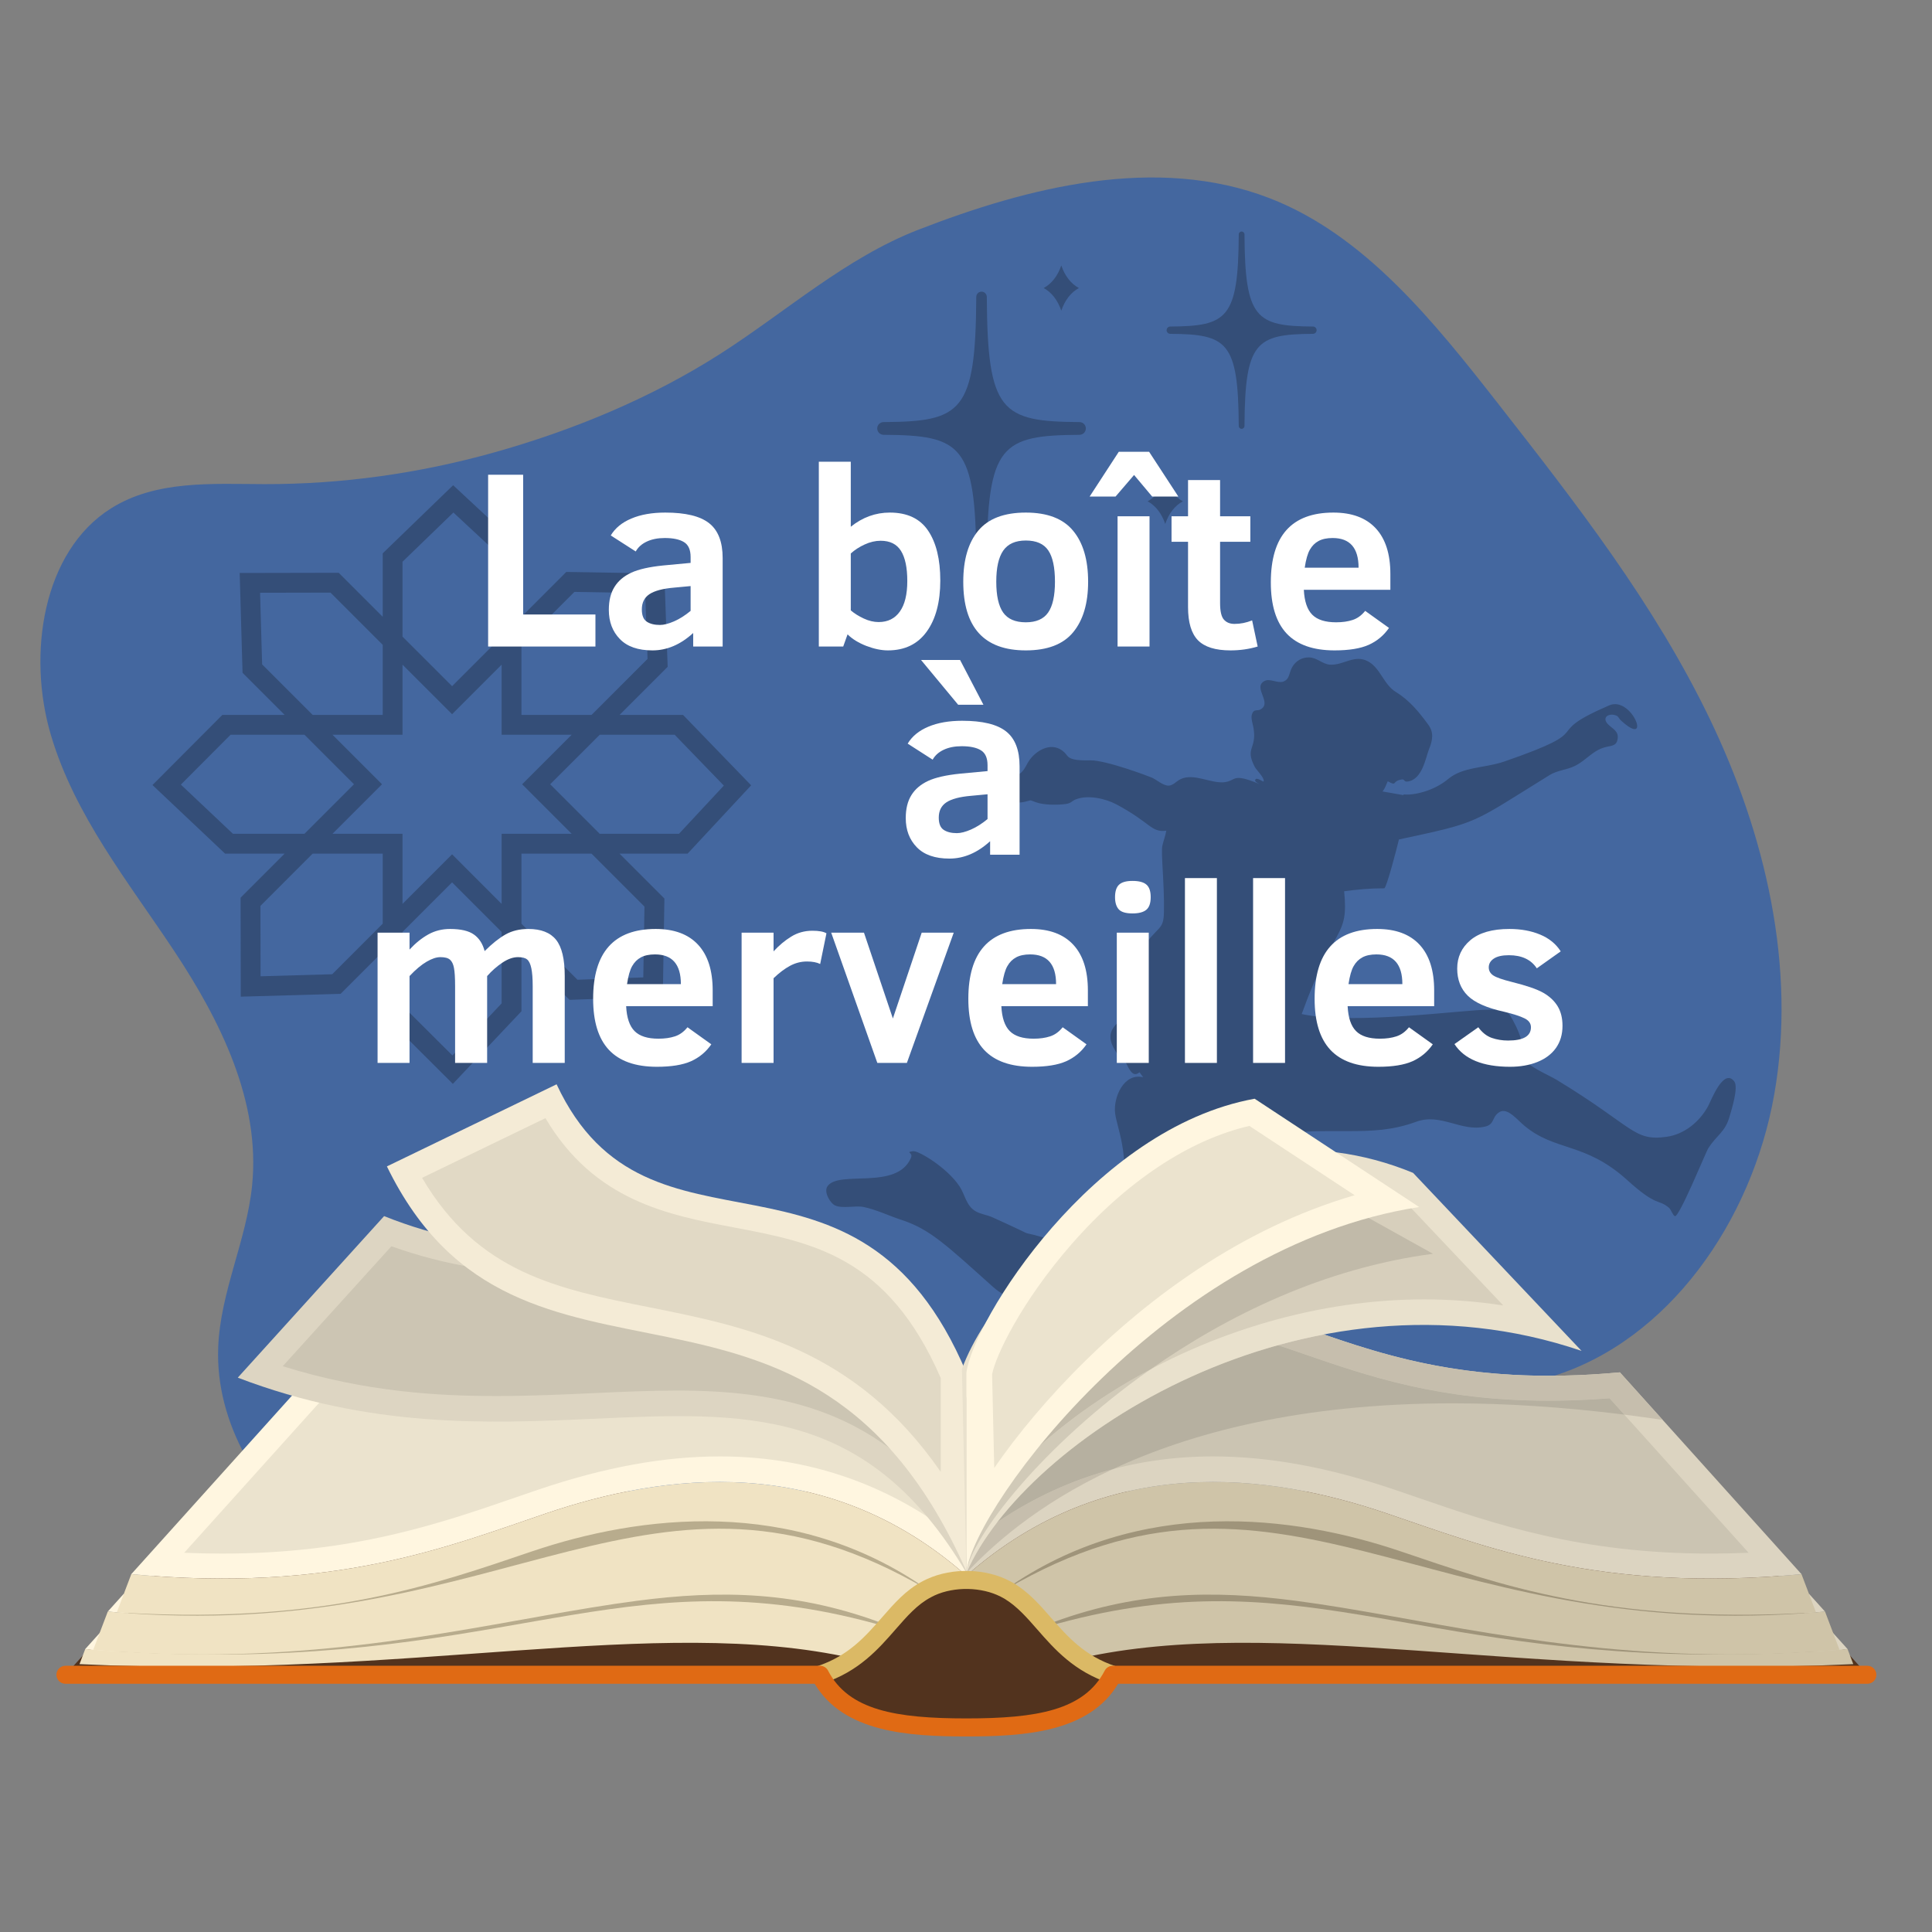 <svg xmlns="http://www.w3.org/2000/svg" xmlns:xlink="http://www.w3.org/1999/xlink" width="500" zoomAndPan="magnify" viewBox="0 0 375 375" height="500" preserveAspectRatio="xMidYMid meet" version="1.0"><rect x="0" y="0" width="375" height="375" fill="#808080" stroke="none"/><defs><g/><clipPath id="9df5ab3e8d"><path d="M 29.594 94.18 L 145.844 94.18 L 145.844 210.43 L 29.594 210.43 Z M 29.594 94.18 " clip-rule="nonzero"/></clipPath><clipPath id="99d4db649c"><path d="M 75 210.387 L 188 210.387 L 188 305 L 75 305 Z M 75 210.387 " clip-rule="nonzero"/></clipPath><clipPath id="d5c526d8a7"><path d="M 10.953 323.125 L 364.203 323.125 L 364.203 337.043 L 10.953 337.043 Z M 10.953 323.125 " clip-rule="nonzero"/></clipPath><clipPath id="e207bcb88f"><path d="M 170.266 56 L 211 56 L 211 110 L 170.266 110 Z M 170.266 56 " clip-rule="nonzero"/></clipPath><clipPath id="c22b807623"><path d="M 226 44.855 L 255.766 44.855 L 255.766 84 L 226 84 Z M 226 44.855 " clip-rule="nonzero"/></clipPath></defs><path fill="#44679f" d="M 51.371 93.969 C 41.184 93.949 30.316 93.152 21.527 98.688 C 8.297 107.027 5.23 126.969 9.879 142.668 C 14.527 158.363 24.922 171.18 33.82 184.602 C 42.715 198.02 50.586 213.715 48.934 230.09 C 47.855 240.797 42.754 250.781 42.352 261.543 C 41.793 276.316 50.391 290.102 61.484 298.867 C 72.578 307.633 85.961 312.27 99.086 316.77 C 117.016 322.918 136.012 329.125 154.363 324.633 C 185.75 316.945 205.336 280.645 236.461 271.832 C 257.492 265.879 280.391 273.59 301.297 267.152 C 323.828 260.215 340.047 237.109 344.387 212.391 C 348.73 187.668 342.625 161.883 331.867 139.535 C 321.105 117.184 305.914 97.707 290.848 78.43 C 278.285 62.355 264.848 45.605 246.457 38.48 C 224.449 29.957 199.43 36.359 178.219 44.602 C 164.199 50.051 152.676 60.406 140.02 68.539 C 126.457 77.254 111.062 83.586 95.793 87.852 C 81.309 91.898 66.344 94 51.371 93.969 " fill-opacity="1" fill-rule="nonzero"/><g clip-path="url(#9df5ab3e8d)"><path fill="#344e78" d="M 145.797 152.43 L 132.574 138.762 L 120.262 138.762 L 129.594 129.426 L 128.945 111.324 L 109.922 111.012 L 101.215 119.723 L 101.215 106.516 L 87.953 94.18 L 74.285 107.402 L 74.285 119.723 L 65.738 111.176 L 46.523 111.215 L 47.078 130.594 L 55.246 138.762 L 43.164 138.762 L 29.594 152.375 L 43.691 165.691 L 55.246 165.691 L 46.699 174.238 L 46.734 193.453 L 66.117 192.898 L 74.285 184.73 L 74.285 196.812 L 87.898 210.383 L 101.215 196.285 L 101.215 184.742 L 110.547 194.074 L 128.652 193.422 L 128.961 174.402 L 120.25 165.691 L 133.461 165.691 Z M 101.215 125.164 L 111.492 114.887 L 125.23 115.113 L 125.691 127.891 L 114.82 138.762 L 101.215 138.762 Z M 78.129 109.031 L 88.004 99.48 L 97.367 108.191 L 97.367 123.57 L 87.75 133.188 L 78.129 123.57 Z M 50.879 128.957 L 50.48 115.055 L 64.148 115.027 L 74.285 125.164 L 74.285 138.762 L 60.688 138.762 Z M 45.219 161.844 L 35.105 152.293 L 44.758 142.609 L 59.09 142.609 L 68.707 152.227 L 59.09 161.844 Z M 74.285 179.289 L 64.48 189.098 L 50.574 189.496 L 50.551 175.828 L 60.688 165.691 L 74.285 165.691 Z M 97.367 194.758 L 87.816 204.867 L 78.129 195.215 L 78.129 180.883 L 87.746 171.27 L 97.367 180.891 Z M 97.367 161.844 L 97.367 175.449 L 87.75 165.824 L 78.129 175.445 L 78.129 161.844 L 64.531 161.844 L 74.148 152.227 L 64.531 142.609 L 78.129 142.609 L 78.129 129.012 L 87.75 138.629 L 97.367 129.012 L 97.367 142.609 L 110.969 142.609 L 101.348 152.227 L 110.965 161.844 Z M 125.09 175.969 L 124.863 189.711 L 112.082 190.168 L 101.215 179.297 L 101.215 165.691 L 114.812 165.691 Z M 116.406 161.844 L 106.789 152.227 L 116.414 142.609 L 130.945 142.609 L 140.496 152.484 L 131.785 161.844 Z M 116.406 161.844 " fill-opacity="1" fill-rule="nonzero"/></g><path fill="#344e78" d="M 336.617 209.898 C 334.527 207.188 332.102 213.68 331.562 214.668 C 329.898 217.742 326.934 220.172 323.492 220.652 C 317.027 221.559 317.191 218.727 302.129 209.586 C 300.379 208.543 296.539 207.02 295.578 205.27 C 295.242 204.621 295.551 203.719 295.438 202.785 C 295.242 201.207 294.422 199.457 293.633 197.988 C 292.391 195.672 292.023 195.984 288.836 195.984 C 284.234 195.965 262.613 198.988 252.656 196.828 C 258.984 179.262 261.82 182.215 260.898 172.992 C 263.516 172.645 265.883 172.418 268.684 172.418 C 269.094 172.418 271.078 164.883 271.531 162.941 C 287.406 159.527 285.234 160.051 300.742 150.461 C 302.324 149.473 304.074 149.473 305.711 148.656 C 308.023 147.496 309.184 145.551 311.863 144.957 C 312.906 144.73 313.781 144.73 313.98 143.434 C 314.234 141.883 312.965 141.457 312.09 140.555 C 310.793 139.172 312.398 138.297 313.781 138.918 C 314.121 139.059 314.32 139.594 314.602 139.82 C 320.789 145.508 316.785 134.977 312.344 136.914 C 298.367 142.949 311.066 141.219 291.91 147.836 C 288.203 149.098 283.945 148.809 281.102 151.195 C 278.242 153.594 274.293 154.418 272.438 154.188 L 272.414 154.336 C 271.059 154.094 269.699 153.859 268.34 153.621 C 268.762 153.156 269.055 152.367 269.359 151.645 C 271.277 152.691 270.094 151.645 271.984 151.309 C 272.691 151.137 272.438 151.785 273.168 151.703 C 276.094 151.363 276.719 147.035 277.375 145.41 C 278.082 143.688 278.336 142.164 277.234 140.668 C 275.398 138.156 273.566 135.926 270.941 134.316 C 268.539 132.848 267.949 129.66 265.52 128.363 C 262.867 126.949 260.781 129.18 258.125 129.012 C 256.688 128.898 255.613 127.629 254.09 127.602 C 252.734 127.57 251.523 128.277 250.844 129.434 C 250.168 130.535 250.395 131.863 249.039 132.312 C 247.996 132.652 246.441 131.637 245.453 132.172 C 243.027 133.441 247.09 136.434 244.609 137.73 C 244.016 138.043 243.309 137.508 242.973 138.75 C 242.773 139.48 243.195 140.609 243.309 141.316 C 243.988 145.469 241.57 145.055 243.562 148.879 C 243.902 149.5 245.512 151.023 245.258 151.676 C 245.199 151.844 243.762 150.629 243.621 151.449 C 243.578 151.684 243.977 151.938 244.402 152.141 C 244.395 152.145 244.387 152.145 244.379 152.148 C 238.926 149.891 240.078 151.609 237.496 151.844 C 234.867 152.023 231.703 150.035 229.168 151.223 C 228.324 151.617 227.73 152.465 226.828 152.492 C 225.754 152.52 224.484 151.309 223.523 150.914 C 222.914 150.652 214.691 147.547 211.645 147.582 C 207.098 147.695 207.406 146.812 206.621 146.059 C 204.363 143.855 201.344 145.438 199.848 147.496 C 199.281 148.289 199.086 148.992 198.465 149.699 C 197.645 150.629 197.137 150.348 196.402 150.742 C 194.23 151.957 194.598 156.703 199.027 155.598 C 200.324 155.285 199.703 155.23 200.977 155.684 C 202.531 156.293 205.332 156.273 206.902 156.051 C 207.918 155.906 208.059 155.457 208.766 155.176 C 211.137 154.215 214.551 155.004 216.641 156.105 C 223.449 159.73 223.371 161.609 226.375 161.242 C 226.207 162.23 225.84 163.16 225.613 164.148 C 225.305 165.535 226.023 171.57 225.922 176.879 C 225.871 180.836 224.832 179.379 221.211 184.75 C 220.844 185.289 220.023 185.992 219.914 186.645 C 219.867 186.934 221.098 192.98 219.629 195.871 C 218.52 198.027 213.586 199.227 216.383 203.773 C 216.723 204.34 217.176 205.355 217.543 204.141 C 219.039 207.227 219.656 209.379 221.18 208.125 C 221.414 208.449 221.652 208.773 221.891 209.098 C 218.152 208.184 216.07 212.977 216.441 216.078 C 216.809 219.137 220.164 226.375 216.527 233.719 C 216.102 234.594 211.164 244.273 212.121 244.527 C 211.727 244.414 210.797 242.977 210.344 242.691 C 209.273 242.016 207.523 241.734 206.336 241.367 C 194.129 237.52 204.457 241.609 192.648 236.285 C 191.605 235.805 190.277 235.664 189.316 235.074 C 187.512 233.973 187.344 231.969 186.27 230.305 C 183.84 226.621 178.238 223.281 177.211 223.445 C 175.574 223.699 177.297 223.613 176.816 224.742 C 174.066 231.113 162.836 227.062 160.617 230.246 C 159.824 231.375 161.18 233.578 162.082 233.973 C 163.551 234.648 166.008 233.945 167.645 234.281 C 170.098 234.789 172.668 236.031 175.008 236.793 C 180.535 238.602 183.715 241.703 192.762 249.805 C 195.781 252.484 198.828 252.598 202.355 254.348 C 208.059 257.172 209.781 266.371 217.738 262.59 C 221.098 260.98 222.793 257.086 225.359 254.488 C 229.266 250.508 234.238 240.879 236.734 235.918 C 242.949 228.668 244.723 228.707 245.781 222.051 C 252.461 219.375 251.379 219.551 261.512 219.551 C 266.367 219.551 270.289 219.41 274.863 217.742 C 279.633 215.965 283.613 219.746 288.238 218.676 C 290.215 218.223 289.48 216.754 291.09 215.824 C 292.645 214.949 294.535 217.406 295.918 218.535 C 301.938 223.531 307.602 221.66 315.758 228.977 C 321.719 234.406 321.836 232.621 323.969 234.449 C 324.336 234.762 324.703 235.918 325.098 236.059 C 325.891 236.371 331.082 223.727 331.508 222.992 C 333.199 220.254 334.863 219.832 335.738 216.613 C 336.078 215.43 337.488 211.027 336.613 209.898 Z M 336.617 209.898 " fill-opacity="1" fill-rule="nonzero"/><path fill="#52331e" d="M 12.711 325.074 L 44.762 289.457 L 330.391 289.457 L 362.441 325.074 L 215.988 325.074 C 211.301 334.125 200.172 335.293 187.578 335.293 C 174.98 335.293 163.852 334.125 159.164 325.074 L 12.711 325.074 " fill-opacity="1" fill-rule="nonzero"/><path fill="#b8ac8d" d="M 180.727 308.055 C 180.453 308.184 180.184 308.316 179.922 308.457 C 179.746 308.551 179.609 308.621 179.48 308.699 C 137.52 290.551 71.223 322.258 22.754 312.969 C 23.336 312.906 24.004 312.859 24.66 312.809 C 100.875 307.137 144.879 273.945 180.727 308.055 " fill-opacity="1" fill-rule="nonzero"/><path fill="#b8ac8d" d="M 172.883 314.676 C 172.668 314.926 172.438 315.184 172.215 315.441 C 172.129 315.539 172.047 315.637 171.965 315.734 C 171.645 316.102 171.32 316.461 170.992 316.828 L 168.531 316.816 L 120.195 317.367 L 90.934 319.02 L 53.09 322.371 L 21.215 321.969 L 18.309 320.328 L 18.105 320.211 L 22.043 319.242 L 27.992 317.77 L 91.684 311.234 L 163.211 307.113 L 172.883 314.676 " fill-opacity="1" fill-rule="nonzero"/><path fill="#fff6e0" d="M 23.223 320.988 L 20 316.242 L 16.539 320.086 Z M 23.223 320.988 " fill-opacity="1" fill-rule="nonzero"/><path fill="#f0e3c3" d="M 171.965 315.734 C 171.645 316.102 171.32 316.461 170.992 316.828 C 169.398 318.594 167.672 320.344 165.52 321.875 C 127.371 313.312 79.617 326.055 15.434 323.008 L 16.539 320.09 L 18.105 320.211 C 18.156 320.215 18.211 320.223 18.262 320.223 C 19.836 320.34 21.391 320.449 22.918 320.543 C 28.773 320.906 34.305 321.094 39.535 321.133 C 102.199 321.672 123.809 301.859 171.965 315.734 " fill-opacity="1" fill-rule="nonzero"/><path fill="#fff6e0" d="M 24.047 309.328 L 20.914 312.809 C 22.305 312.934 23.672 313.047 25.02 313.148 C 24.238 313.086 24.047 309.328 24.047 309.328 " fill-opacity="1" fill-rule="nonzero"/><path fill="#f0e3c3" d="M 179.879 308.48 C 179.746 308.551 179.609 308.621 179.48 308.699 C 176.895 310.191 174.918 312.359 172.883 314.676 C 172.668 314.926 172.438 315.184 172.215 315.441 C 154.965 308.762 139.719 308.602 123.594 310.719 C 100.492 313.742 73.969 321.086 39.535 321.133 C 34.203 321.141 28.68 320.977 22.949 320.582 C 21.402 320.48 19.844 320.363 18.262 320.223 C 18.211 320.223 18.156 320.215 18.105 320.211 L 19.328 316.988 L 20.918 312.809 C 21.508 312.859 22.086 312.91 22.676 312.953 C 23.465 313.023 24.215 313.082 24.953 313.133 C 99.113 318.406 126.77 277.383 179.879 308.48 " fill-opacity="1" fill-rule="nonzero"/><path fill="#f0e3c3" d="M 187.578 305.832 L 185.023 306.848 C 183.398 307.062 181.992 307.48 180.727 308.055 C 180.453 308.184 180.184 308.316 179.922 308.457 C 153.914 290.246 124.008 294.098 103.277 301.117 C 84.422 307.504 63.199 315.148 24.863 313.082 C 24.145 313.043 23.41 313 22.676 312.953 L 24.043 309.332 L 25.48 305.551 C 64.957 309.215 86.867 300.223 106.09 293.715 C 128.645 286.078 160.137 281.625 187.578 305.832 " fill-opacity="1" fill-rule="nonzero"/><path fill="#fff6e0" d="M 186.695 266.371 C 165.258 247.461 141.34 251.16 123.719 257.125 C 108.699 262.211 91.582 269.234 60.738 266.371 L 25.48 305.547 C 64.961 309.215 86.871 300.223 106.09 293.715 C 128.645 286.078 160.137 281.625 187.578 305.832 L 186.695 266.371 " fill-opacity="1" fill-rule="nonzero"/><path fill="#ebe3ce" d="M 43.156 301.551 C 40.738 301.551 38.266 301.5 35.75 301.391 L 62.738 271.406 C 66.781 271.723 70.742 271.879 74.547 271.879 C 95.773 271.879 109.602 267.113 121.805 262.906 C 122.98 262.5 124.137 262.102 125.281 261.715 C 134.363 258.641 142.441 257.145 149.984 257.145 C 162.012 257.145 172.449 260.898 181.836 268.605 L 181.836 295.613 C 169.281 287.031 155.152 282.691 139.707 282.691 C 128.824 282.691 117.316 284.797 104.523 289.125 C 103.039 289.629 101.539 290.148 100.016 290.672 C 85.223 295.77 68.465 301.551 43.156 301.551 " fill-opacity="1" fill-rule="nonzero"/><path fill="#9f947a" d="M 352.477 312.953 C 303.934 322.258 237.641 290.551 195.68 308.699 C 195.551 308.621 195.406 308.551 195.273 308.48 C 194.969 308.316 194.699 308.184 194.426 308.055 C 230.27 273.945 274.277 307.137 350.492 312.809 C 351.148 312.859 351.816 312.906 352.477 312.953 " fill-opacity="1" fill-rule="nonzero"/><path fill="#9f947a" d="M 357.047 320.211 L 356.844 320.328 L 353.938 321.969 L 322.062 322.371 L 284.219 319.02 L 254.957 317.367 L 206.621 316.816 L 204.16 316.828 C 203.832 316.461 203.512 316.102 203.188 315.734 C 203.105 315.637 203.023 315.539 202.938 315.441 C 202.715 315.184 202.484 314.926 202.27 314.676 L 211.941 307.113 L 283.469 311.234 L 347.16 317.77 L 353.109 319.242 L 357.047 320.211 " fill-opacity="1" fill-rule="nonzero"/><path fill="#dcd4c1" d="M 358.613 320.086 L 355.152 316.242 L 351.93 320.988 Z M 358.613 320.086 " fill-opacity="1" fill-rule="nonzero"/><path fill="#cfc4a8" d="M 359.719 323.008 C 295.535 326.055 247.781 313.312 209.633 321.875 C 207.48 320.344 205.754 318.594 204.16 316.828 C 203.832 316.461 203.512 316.102 203.188 315.734 C 251.344 301.859 272.953 321.672 335.617 321.133 C 340.852 321.094 346.383 320.906 352.234 320.543 C 353.762 320.449 355.316 320.34 356.891 320.223 C 356.941 320.223 356.996 320.215 357.047 320.211 L 358.613 320.09 L 359.719 323.008 " fill-opacity="1" fill-rule="nonzero"/><path fill="#dcd4c1" d="M 350.133 313.148 C 351.484 313.047 352.848 312.934 354.238 312.809 L 351.105 309.328 C 351.105 309.328 350.914 313.086 350.133 313.148 " fill-opacity="1" fill-rule="nonzero"/><path fill="#cfc4a8" d="M 357.047 320.211 C 356.996 320.215 356.941 320.223 356.891 320.223 C 355.309 320.363 353.75 320.48 352.203 320.582 C 346.473 320.977 340.949 321.141 335.617 321.133 C 301.184 321.086 274.66 313.742 251.559 310.719 C 235.434 308.602 220.188 308.762 202.938 315.441 C 202.715 315.184 202.484 314.926 202.27 314.676 C 200.234 312.359 198.262 310.195 195.68 308.699 C 195.551 308.621 195.406 308.551 195.273 308.48 C 248.383 277.383 276.039 318.406 350.195 313.133 C 350.938 313.082 351.688 313.023 352.438 312.957 C 353.035 312.91 353.633 312.859 354.238 312.809 L 355.824 316.988 L 357.047 320.211 " fill-opacity="1" fill-rule="nonzero"/><path fill="#cfc4a8" d="M 352.477 312.953 C 351.742 313 351.008 313.043 350.289 313.082 C 311.953 315.148 290.734 307.504 271.875 301.117 C 251.145 294.098 221.238 290.246 195.234 308.457 C 194.969 308.316 194.699 308.184 194.426 308.055 C 193.16 307.48 191.754 307.062 190.133 306.848 L 187.578 305.832 C 215.016 281.625 246.508 286.078 269.062 293.715 C 288.285 300.223 310.195 309.215 349.672 305.551 L 351.109 309.332 L 352.477 312.953 " fill-opacity="1" fill-rule="nonzero"/><path fill="#dcd4c1" d="M 188.457 266.371 C 209.895 247.461 233.812 251.16 251.434 257.125 C 266.453 262.211 283.57 269.234 314.418 266.371 L 349.672 305.547 C 310.191 309.215 288.281 300.223 269.062 293.715 C 246.508 286.078 215.016 281.625 187.578 305.832 L 188.457 266.371 " fill-opacity="1" fill-rule="nonzero"/><path fill="#cbc4b2" d="M 331.996 301.551 C 334.414 301.551 336.887 301.5 339.402 301.391 L 312.418 271.406 C 308.371 271.723 304.41 271.879 300.605 271.879 C 279.379 271.879 265.551 267.113 253.348 262.906 C 252.172 262.5 251.016 262.102 249.871 261.715 C 240.789 258.641 232.711 257.145 225.168 257.145 C 213.141 257.145 202.703 260.898 193.316 268.605 L 193.316 295.613 C 205.871 287.031 220 282.691 235.445 282.691 C 246.328 282.691 257.836 284.797 270.625 289.125 C 272.113 289.629 273.613 290.148 275.137 290.672 C 289.926 295.77 306.691 301.551 331.996 301.551 " fill-opacity="1" fill-rule="nonzero"/><path fill="#ddd5c2" d="M 187.578 266.449 C 172.891 236.973 153.461 239.133 129.379 241.293 C 113.195 242.746 94.91 244.199 74.555 236.047 L 46.152 267.402 C 71.848 277.223 94.629 276.312 114.789 275.402 C 144.367 274.062 168.312 272.727 187.582 305.289 L 187.578 266.449 " fill-opacity="1" fill-rule="nonzero"/><path fill="#ccc5b3" d="M 182.254 290.051 C 167.996 273.664 151.332 269.906 131.441 269.906 C 126.133 269.906 120.738 270.152 115.023 270.414 C 109.016 270.688 102.805 270.969 96.379 270.969 C 85.367 270.969 71.055 270.25 54.879 265.18 L 75.973 241.898 C 86.41 245.637 97.18 247.387 109.551 247.387 C 143.957 247.387 165.816 235.102 182.578 267.598 L 182.254 290.051 " fill-opacity="1" fill-rule="nonzero"/><g clip-path="url(#99d4db649c)"><path fill="#f4ebd6" d="M 187.578 266.449 C 166.406 216.254 125.891 248.711 108.035 210.461 L 75.098 226.398 C 100.875 279.348 156.918 235.547 187.578 304.988 L 187.578 266.449 " fill-opacity="1" fill-rule="nonzero"/></g><path fill="#e1d9c5" d="M 182.594 285.688 C 166.016 261.738 144.992 257.531 126.062 253.75 C 108.293 250.195 92.781 247.09 81.926 228.617 L 105.871 217.031 C 115.383 233.117 129.719 235.832 142.48 238.25 C 157.82 241.156 172.324 243.898 182.594 267.465 L 182.594 285.688 " fill-opacity="1" fill-rule="nonzero"/><path fill="#e5e5e5" d="M 322.723 275.605 L 314.418 266.371 L 322.723 275.605 M 300.605 267.035 L 300.605 267.035 M 300.605 267.035 C 304.836 267.035 309.363 266.836 314.23 266.391 C 309.363 266.836 304.836 267.035 300.605 267.035 M 314.352 266.379 C 314.375 266.375 314.395 266.375 314.418 266.371 C 314.395 266.375 314.375 266.375 314.352 266.379 " fill-opacity="1" fill-rule="nonzero"/><path fill="#c6bead" d="M 187.59 305.285 L 187.59 305.277 C 188.965 302.102 190.988 298.781 193.582 295.434 C 200.586 290.688 208.074 287.262 216.004 285.16 C 200.992 292.156 192.215 300.375 187.59 305.285 M 322.723 275.605 C 320.195 275.227 317.715 274.887 315.27 274.578 L 312.418 271.406 C 308.371 271.723 304.41 271.879 300.605 271.879 C 279.379 271.879 265.551 267.113 253.348 262.906 C 252.172 262.5 251.016 262.102 249.871 261.715 C 249.254 261.504 248.641 261.301 248.031 261.109 C 250.945 260.297 253.93 259.594 256.953 259.02 C 268.246 262.891 281.348 267.035 300.605 267.035 C 304.836 267.035 309.363 266.836 314.23 266.391 C 314.273 266.387 314.312 266.383 314.352 266.379 C 314.375 266.375 314.395 266.375 314.418 266.371 L 322.723 275.605 " fill-opacity="1" fill-rule="nonzero"/><path fill="#b6b0a0" d="M 193.582 295.434 C 204.141 281.809 224.105 267.754 248.031 261.109 C 248.641 261.301 249.254 261.504 249.871 261.715 C 251.016 262.102 252.172 262.5 253.348 262.906 C 265.551 267.113 279.379 271.879 300.605 271.879 C 304.41 271.879 308.371 271.723 312.418 271.406 L 315.27 274.578 C 303.141 273.059 292.066 272.387 281.961 272.387 C 252.32 272.387 231.031 278.16 216.004 285.16 C 208.074 287.262 200.586 290.688 193.582 295.434 " fill-opacity="1" fill-rule="nonzero"/><path fill="#e9e1cd" d="M 186.707 265.715 C 195.145 242.844 234.996 211.434 274.277 227.652 L 306.984 262.211 C 253.285 243.914 198.805 279.348 187.582 305.289 L 186.707 265.715 " fill-opacity="1" fill-rule="nonzero"/><path fill="#d7cfbc" d="M 192.574 267.559 C 195.602 258.789 203.324 249.184 213.391 241.719 C 225.188 232.973 238.859 228.152 251.887 228.152 C 258.566 228.152 265.129 229.395 271.402 231.848 L 291.785 253.387 C 286.719 252.602 281.57 252.211 276.375 252.211 C 256.199 252.211 235.141 258.297 217.074 269.352 C 207.473 275.227 199.188 282.262 193.062 289.562 L 192.574 267.559 " fill-opacity="1" fill-rule="nonzero"/><path fill="#d1cab8" d="M 187.578 304.988 L 187.578 271.398 C 188.871 262.684 212.812 230.016 245.234 225.039 L 250.848 228.164 C 238.133 228.41 224.871 233.203 213.391 241.719 C 203.324 249.184 195.602 258.789 192.574 267.559 L 193.062 289.562 C 199.188 282.262 207.473 275.227 217.074 269.352 C 219.102 268.109 221.172 266.93 223.273 265.816 C 202.23 280.621 188.75 298.227 187.578 304.988 " fill-opacity="1" fill-rule="nonzero"/><path fill="#c1baa9" d="M 193.062 289.562 L 192.574 267.559 C 195.602 258.789 203.324 249.184 213.391 241.719 C 224.871 233.203 238.133 228.41 250.848 228.164 L 278.141 243.359 C 257.148 246.117 238.285 255.25 223.273 265.816 C 221.172 266.93 219.102 268.109 217.074 269.352 C 207.473 275.227 199.188 282.262 193.062 289.562 " fill-opacity="1" fill-rule="nonzero"/><path fill="#fff6e0" d="M 187.578 266.449 C 188.832 256.449 212.066 218.973 243.523 213.262 L 275.449 234.281 C 226.531 241.871 189.531 291.695 187.578 304.988 L 187.578 266.449 " fill-opacity="1" fill-rule="nonzero"/><path fill="#ebe3ce" d="M 192.566 266.766 C 193.215 263.234 198.164 252.75 207.98 241.508 C 218.609 229.336 230.793 221.246 242.504 218.539 L 262.934 231.992 C 240.461 238.516 222.539 252.508 210.848 263.953 C 203.5 271.148 197.484 278.406 192.98 284.934 L 192.566 266.766 " fill-opacity="1" fill-rule="nonzero"/><path fill="#dbb965" d="M 159.164 326.824 C 158.426 326.824 157.738 326.359 157.496 325.621 C 157.191 324.703 157.691 323.715 158.613 323.41 C 164.672 321.422 167.992 317.613 171.203 313.934 C 173.582 311.207 175.832 308.629 179 306.961 C 179.18 306.855 179.465 306.711 179.977 306.473 C 184.902 304.242 191.332 304.418 196.02 306.891 L 196.562 307.184 C 199.574 308.934 201.73 311.398 204.016 314.012 C 207.207 317.66 210.508 321.43 216.539 323.41 C 217.461 323.715 217.961 324.703 217.656 325.621 C 217.355 326.539 216.359 327.039 215.441 326.738 C 208.492 324.457 204.707 320.129 201.367 316.316 C 199.34 313.996 197.422 311.801 195.012 310.336 L 194.781 310.207 C 194.676 310.145 194.57 310.09 194.461 310.035 L 194.215 309.902 C 190.527 308.023 185.305 307.91 181.453 309.648 C 181.438 309.656 181.148 309.797 180.938 309.902 L 180.691 310.035 C 178.078 311.395 176.027 313.742 173.859 316.23 C 170.496 320.082 166.691 324.445 159.715 326.738 C 159.531 326.797 159.348 326.824 159.164 326.824 " fill-opacity="1" fill-rule="nonzero"/><g clip-path="url(#d5c526d8a7)"><path fill="#e06a14" d="M 187.578 337.043 C 176.242 337.043 163.754 336.234 158.129 326.824 L 12.707 326.824 C 11.738 326.824 10.953 326.043 10.953 325.074 C 10.953 324.105 11.738 323.324 12.707 323.324 L 159.164 323.324 C 159.82 323.324 160.426 323.688 160.727 324.27 C 164.723 331.988 173.961 333.543 187.578 333.543 C 201.191 333.543 210.43 331.988 214.426 324.27 C 214.73 323.688 215.332 323.324 215.988 323.324 L 362.441 323.324 C 363.414 323.324 364.203 324.105 364.203 325.074 C 364.203 326.043 363.414 326.824 362.441 326.824 L 217.023 326.824 C 211.398 336.234 198.91 337.043 187.578 337.043 " fill-opacity="1" fill-rule="nonzero"/></g><g clip-path="url(#e207bcb88f)"><path fill="#344e78" d="M 209.527 81.926 C 194.363 81.824 191.656 80.02 191.539 57.633 C 191.539 57.066 191.078 56.609 190.516 56.609 C 189.953 56.609 189.492 57.066 189.492 57.633 C 189.375 80.02 186.668 81.828 171.504 81.926 C 170.82 81.93 170.266 82.484 170.266 83.16 C 170.266 83.836 170.82 84.391 171.5 84.395 C 186.668 84.496 189.375 86.305 189.492 108.691 C 189.492 109.254 189.953 109.715 190.516 109.715 C 191.078 109.715 191.535 109.254 191.539 108.691 C 191.652 86.305 194.363 84.496 209.527 84.398 C 210.211 84.391 210.762 83.84 210.762 83.164 C 210.762 82.484 210.211 81.93 209.527 81.926 Z M 209.527 81.926 " fill-opacity="1" fill-rule="nonzero"/></g><g clip-path="url(#c22b807623)"><path fill="#344e78" d="M 254.844 63.379 C 243.809 63.305 241.637 61.863 241.555 45.492 C 241.551 45.188 241.301 44.938 240.996 44.938 C 240.691 44.938 240.441 45.188 240.441 45.492 C 240.355 61.863 238.188 63.305 227.148 63.379 C 226.758 63.383 226.438 63.699 226.438 64.09 C 226.438 64.477 226.758 64.797 227.148 64.797 C 238.188 64.871 240.355 66.312 240.441 82.684 C 240.441 82.988 240.691 83.238 240.996 83.238 C 241.301 83.238 241.551 82.988 241.555 82.684 C 241.637 66.312 243.809 64.871 254.844 64.797 C 255.238 64.797 255.555 64.477 255.555 64.09 C 255.555 63.699 255.238 63.383 254.844 63.379 Z M 254.844 63.379 " fill-opacity="1" fill-rule="nonzero"/></g><path fill="#344e78" d="M 226.172 92.914 C 225.477 94.953 224.293 96.477 222.75 97.305 C 224.293 98.133 225.477 99.656 226.172 101.695 C 226.867 99.656 228.051 98.133 229.594 97.305 C 228.051 96.477 226.867 94.953 226.172 92.914 Z M 226.172 92.914 " fill-opacity="1" fill-rule="nonzero"/><path fill="#344e78" d="M 205.996 60.301 C 206.691 58.262 207.875 56.734 209.414 55.91 C 207.875 55.082 206.691 53.559 205.996 51.52 C 205.301 53.559 204.113 55.082 202.574 55.91 C 204.113 56.734 205.301 58.262 205.996 60.301 Z M 205.996 60.301 " fill-opacity="1" fill-rule="nonzero"/><g fill="#ffffff" fill-opacity="1"><g transform="translate(91.136, 125.491)"><g><path d="M 3.609 0 L 3.609 -33.344 L 10.406 -33.344 L 10.406 -6.219 L 24.438 -6.219 L 24.438 0 Z M 3.609 0 "/></g></g></g><g fill="#ffffff" fill-opacity="1"><g transform="translate(116.142, 125.491)"><g><path d="M 18.406 0 L 18.406 -2.625 C 15.945 -0.375 13.312 0.75 10.5 0.75 C 7.707 0.75 5.598 0.016 4.172 -1.453 C 2.742 -2.922 2.031 -4.805 2.031 -7.109 C 2.031 -8.91 2.395 -10.395 3.125 -11.562 C 3.852 -12.738 4.938 -13.66 6.375 -14.328 C 7.812 -14.992 9.879 -15.461 12.578 -15.734 L 17.906 -16.234 L 17.906 -17.375 C 17.906 -18.781 17.477 -19.742 16.625 -20.266 C 15.77 -20.797 14.523 -21.062 12.891 -21.062 C 11.535 -21.062 10.375 -20.832 9.406 -20.375 C 8.438 -19.926 7.719 -19.285 7.25 -18.453 L 2.406 -21.562 C 3.258 -22.988 4.594 -24.082 6.406 -24.844 C 8.219 -25.613 10.41 -26 12.984 -26 C 16.922 -26 19.758 -25.312 21.5 -23.938 C 23.25 -22.562 24.125 -20.305 24.125 -17.172 L 24.125 0 Z M 17.906 -11.734 L 14.75 -11.438 C 12.508 -11.25 10.895 -10.82 9.906 -10.156 C 8.926 -9.5 8.438 -8.516 8.438 -7.203 C 8.438 -6.047 8.754 -5.254 9.391 -4.828 C 10.035 -4.398 10.891 -4.188 11.953 -4.188 C 12.703 -4.188 13.617 -4.422 14.703 -4.891 C 15.785 -5.367 16.852 -6.047 17.906 -6.922 Z M 17.906 -11.734 "/></g></g></g><g fill="#ffffff" fill-opacity="1"><g transform="translate(143.581, 125.491)"><g/></g></g><g fill="#ffffff" fill-opacity="1"><g transform="translate(155.433, 125.491)"><g><path d="M 27.078 -12.812 C 27.078 -8.625 26.195 -5.316 24.438 -2.891 C 22.688 -0.461 20.176 0.75 16.906 0.75 C 15.625 0.75 14.223 0.457 12.703 -0.125 C 11.191 -0.719 9.984 -1.461 9.078 -2.359 L 8.234 0 L 3.5 0 L 3.5 -35.875 L 9.703 -35.875 L 9.703 -23.25 C 11.984 -25.082 14.508 -26 17.281 -26 C 20.664 -26 23.145 -24.828 24.719 -22.484 C 26.289 -20.148 27.078 -16.926 27.078 -12.812 Z M 20.672 -12.719 C 20.672 -15.32 20.258 -17.273 19.438 -18.578 C 18.625 -19.879 17.312 -20.531 15.5 -20.531 C 14.477 -20.531 13.445 -20.289 12.406 -19.812 C 11.375 -19.344 10.473 -18.758 9.703 -18.062 L 9.703 -7.016 C 10.398 -6.422 11.238 -5.895 12.219 -5.438 C 13.207 -4.977 14.172 -4.75 15.109 -4.75 C 16.891 -4.75 18.258 -5.426 19.219 -6.781 C 20.188 -8.133 20.672 -10.113 20.672 -12.719 Z M 20.672 -12.719 "/></g></g></g><g fill="#ffffff" fill-opacity="1"><g transform="translate(184.751, 125.491)"><g><path d="M 26.453 -12.578 C 26.453 -8.367 25.477 -5.094 23.531 -2.75 C 21.594 -0.414 18.535 0.75 14.359 0.75 C 6.266 0.75 2.219 -3.691 2.219 -12.578 C 2.219 -16.848 3.188 -20.148 5.125 -22.484 C 7.07 -24.828 10.148 -26 14.359 -26 C 18.535 -26 21.594 -24.828 23.531 -22.484 C 25.477 -20.148 26.453 -16.848 26.453 -12.578 Z M 20.016 -12.578 C 20.016 -15.359 19.582 -17.383 18.719 -18.656 C 17.852 -19.938 16.398 -20.578 14.359 -20.578 C 12.336 -20.578 10.875 -19.922 9.969 -18.609 C 9.07 -17.305 8.625 -15.297 8.625 -12.578 C 8.625 -9.879 9.066 -7.891 9.953 -6.609 C 10.848 -5.336 12.316 -4.703 14.359 -4.703 C 16.367 -4.703 17.812 -5.332 18.688 -6.594 C 19.57 -7.852 20.016 -9.848 20.016 -12.578 Z M 20.016 -12.578 "/></g></g></g><g fill="#ffffff" fill-opacity="1"><g transform="translate(213.419, 125.491)"><g><path d="M 3.5 0 L 3.5 -25.281 L 9.703 -25.281 L 9.703 0 Z M 10.219 -29.109 L 6.703 -33.297 L 3.109 -29.109 L -1.922 -29.109 L 3.734 -37.797 L 9.625 -37.797 L 15.297 -29.109 Z M 10.219 -29.109 "/></g></g></g><g fill="#ffffff" fill-opacity="1"><g transform="translate(226.645, 125.491)"><g><path d="M 17.469 0 C 15.801 0.5 14.039 0.75 12.188 0.75 C 9.27 0.75 7.164 0.094 5.875 -1.219 C 4.594 -2.539 3.953 -4.68 3.953 -7.641 L 3.953 -20.328 L 0.75 -20.328 L 0.75 -25.281 L 3.953 -25.281 L 3.953 -32.312 L 10.172 -32.312 L 10.172 -25.281 L 16.047 -25.281 L 16.047 -20.328 L 10.172 -20.328 L 10.172 -8.438 C 10.172 -6.863 10.414 -5.797 10.906 -5.234 C 11.395 -4.672 12.086 -4.391 12.984 -4.391 C 14.129 -4.391 15.266 -4.617 16.391 -5.078 Z M 17.469 0 "/></g></g></g><g fill="#ffffff" fill-opacity="1"><g transform="translate(244.448, 125.491)"><g><path d="M 8.625 -11.016 C 8.738 -8.766 9.285 -7.148 10.266 -6.172 C 11.242 -5.191 12.785 -4.703 14.891 -4.703 C 16.109 -4.703 17.176 -4.852 18.094 -5.156 C 19.02 -5.457 19.832 -6.047 20.531 -6.922 L 25.156 -3.609 C 24.145 -2.148 22.832 -1.055 21.219 -0.328 C 19.602 0.391 17.395 0.75 14.594 0.75 C 10.438 0.75 7.332 -0.344 5.281 -2.531 C 3.238 -4.719 2.219 -8.02 2.219 -12.438 C 2.219 -21.477 6.266 -26 14.359 -26 C 17.953 -26 20.691 -24.984 22.578 -22.953 C 24.473 -20.922 25.422 -17.961 25.422 -14.078 L 25.422 -11.016 Z M 19.25 -15.297 C 19.25 -19.141 17.57 -21.062 14.219 -21.062 C 13.102 -21.062 12.191 -20.867 11.484 -20.484 C 10.785 -20.109 10.223 -19.547 9.797 -18.797 C 9.367 -18.055 9.035 -16.891 8.797 -15.297 Z M 19.25 -15.297 "/></g></g></g><g fill="#ffffff" fill-opacity="1"><g transform="translate(271.992, 125.491)"><g/></g></g><g fill="#ffffff" fill-opacity="1"><g transform="translate(173.775, 165.901)"><g><path d="M 18.406 0 L 18.406 -2.625 C 15.945 -0.375 13.312 0.75 10.5 0.75 C 7.707 0.75 5.598 0.016 4.172 -1.453 C 2.742 -2.922 2.031 -4.805 2.031 -7.109 C 2.031 -8.91 2.395 -10.395 3.125 -11.562 C 3.852 -12.738 4.938 -13.66 6.375 -14.328 C 7.812 -14.992 9.879 -15.461 12.578 -15.734 L 17.906 -16.234 L 17.906 -17.375 C 17.906 -18.781 17.477 -19.742 16.625 -20.266 C 15.77 -20.797 14.523 -21.062 12.891 -21.062 C 11.535 -21.062 10.375 -20.832 9.406 -20.375 C 8.438 -19.926 7.719 -19.285 7.25 -18.453 L 2.406 -21.562 C 3.258 -22.988 4.594 -24.082 6.406 -24.844 C 8.219 -25.613 10.41 -26 12.984 -26 C 16.922 -26 19.758 -25.312 21.5 -23.938 C 23.25 -22.562 24.125 -20.305 24.125 -17.172 L 24.125 0 Z M 17.906 -11.734 L 14.75 -11.438 C 12.508 -11.25 10.895 -10.82 9.906 -10.156 C 8.926 -9.5 8.438 -8.516 8.438 -7.203 C 8.438 -6.047 8.754 -5.254 9.391 -4.828 C 10.035 -4.398 10.891 -4.188 11.953 -4.188 C 12.703 -4.188 13.617 -4.422 14.703 -4.891 C 15.785 -5.367 16.852 -6.047 17.906 -6.922 Z M 12.203 -29.109 L 5 -37.797 L 12.578 -37.797 L 17.109 -29.109 Z M 12.203 -29.109 "/></g></g></g><g fill="#ffffff" fill-opacity="1"><g transform="translate(69.787, 206.312)"><g><path d="M 33.609 0 L 33.609 -14.891 C 33.609 -16.379 33.52 -17.539 33.344 -18.375 C 33.164 -19.219 32.895 -19.785 32.531 -20.078 C 32.176 -20.379 31.582 -20.531 30.75 -20.531 C 29.801 -20.531 28.797 -20.176 27.734 -19.469 C 26.672 -18.758 25.68 -17.891 24.766 -16.859 L 24.766 0 L 18.547 0 L 18.547 -14.891 C 18.547 -16.523 18.473 -17.707 18.328 -18.438 C 18.191 -19.176 17.938 -19.707 17.562 -20.031 C 17.195 -20.363 16.57 -20.531 15.688 -20.531 C 14.914 -20.531 14.023 -20.234 13.016 -19.641 C 12.004 -19.055 10.898 -18.129 9.703 -16.859 L 9.703 0 L 3.5 0 L 3.5 -25.281 L 9.703 -25.281 L 9.703 -22 C 10.859 -23.25 12.07 -24.227 13.344 -24.938 C 14.613 -25.645 16.02 -26 17.562 -26 C 19.664 -26 21.219 -25.633 22.219 -24.906 C 23.227 -24.188 23.914 -23.117 24.281 -21.703 C 25.727 -23.148 27.082 -24.227 28.344 -24.938 C 29.602 -25.645 31.078 -26 32.766 -26 C 35.223 -26 37.016 -25.301 38.141 -23.906 C 39.266 -22.508 39.828 -20.16 39.828 -16.859 L 39.828 0 Z M 33.609 0 "/></g></g></g><g fill="#ffffff" fill-opacity="1"><g transform="translate(112.909, 206.312)"><g><path d="M 8.625 -11.016 C 8.738 -8.766 9.285 -7.148 10.266 -6.172 C 11.242 -5.191 12.785 -4.703 14.891 -4.703 C 16.109 -4.703 17.176 -4.852 18.094 -5.156 C 19.02 -5.457 19.832 -6.047 20.531 -6.922 L 25.156 -3.609 C 24.145 -2.148 22.832 -1.055 21.219 -0.328 C 19.602 0.391 17.395 0.75 14.594 0.75 C 10.438 0.75 7.332 -0.344 5.281 -2.531 C 3.238 -4.719 2.219 -8.02 2.219 -12.438 C 2.219 -21.477 6.266 -26 14.359 -26 C 17.953 -26 20.691 -24.984 22.578 -22.953 C 24.473 -20.922 25.422 -17.961 25.422 -14.078 L 25.422 -11.016 Z M 19.25 -15.297 C 19.25 -19.141 17.57 -21.062 14.219 -21.062 C 13.102 -21.062 12.191 -20.867 11.484 -20.484 C 10.785 -20.109 10.223 -19.547 9.797 -18.797 C 9.367 -18.055 9.035 -16.891 8.797 -15.297 Z M 19.25 -15.297 "/></g></g></g><g fill="#ffffff" fill-opacity="1"><g transform="translate(140.445, 206.312)"><g><path d="M 18.75 -19.203 C 18.102 -19.523 17.25 -19.688 16.188 -19.688 C 15.031 -19.688 13.93 -19.406 12.891 -18.844 C 11.859 -18.289 10.797 -17.488 9.703 -16.438 L 9.703 0 L 3.5 0 L 3.5 -25.281 L 9.703 -25.281 L 9.703 -21.656 C 10.766 -22.812 11.906 -23.766 13.125 -24.516 C 14.352 -25.273 15.723 -25.656 17.234 -25.656 C 18.516 -25.656 19.426 -25.488 19.969 -25.156 Z M 18.75 -19.203 "/></g></g></g><g fill="#ffffff" fill-opacity="1"><g transform="translate(160.681, 206.312)"><g><path d="M 15.344 0 L 9.609 0 L 0.656 -25.281 L 7.016 -25.281 L 12.625 -8.625 L 18.219 -25.281 L 24.438 -25.281 Z M 15.344 0 "/></g></g></g><g fill="#ffffff" fill-opacity="1"><g transform="translate(185.735, 206.312)"><g><path d="M 8.625 -11.016 C 8.738 -8.766 9.285 -7.148 10.266 -6.172 C 11.242 -5.191 12.785 -4.703 14.891 -4.703 C 16.109 -4.703 17.176 -4.852 18.094 -5.156 C 19.02 -5.457 19.832 -6.047 20.531 -6.922 L 25.156 -3.609 C 24.145 -2.148 22.832 -1.055 21.219 -0.328 C 19.602 0.391 17.395 0.75 14.594 0.75 C 10.438 0.75 7.332 -0.344 5.281 -2.531 C 3.238 -4.719 2.219 -8.02 2.219 -12.438 C 2.219 -21.477 6.266 -26 14.359 -26 C 17.953 -26 20.691 -24.984 22.578 -22.953 C 24.473 -20.922 25.422 -17.961 25.422 -14.078 L 25.422 -11.016 Z M 19.25 -15.297 C 19.25 -19.141 17.57 -21.062 14.219 -21.062 C 13.102 -21.062 12.191 -20.867 11.484 -20.484 C 10.785 -20.109 10.223 -19.547 9.797 -18.797 C 9.367 -18.055 9.035 -16.891 8.797 -15.297 Z M 19.25 -15.297 "/></g></g></g><g fill="#ffffff" fill-opacity="1"><g transform="translate(213.271, 206.312)"><g><path d="M 10.078 -32.172 C 10.078 -30.992 9.785 -30.172 9.203 -29.703 C 8.629 -29.242 7.742 -29.016 6.547 -29.016 C 5.234 -29.016 4.336 -29.285 3.859 -29.828 C 3.391 -30.367 3.156 -31.148 3.156 -32.172 C 3.156 -33.285 3.41 -34.086 3.922 -34.578 C 4.441 -35.078 5.316 -35.328 6.547 -35.328 C 7.805 -35.328 8.707 -35.086 9.25 -34.609 C 9.801 -34.141 10.078 -33.328 10.078 -32.172 Z M 3.5 0 L 3.5 -25.281 L 9.703 -25.281 L 9.703 0 Z M 3.5 0 "/></g></g></g><g fill="#ffffff" fill-opacity="1"><g transform="translate(226.496, 206.312)"><g><path d="M 3.5 0 L 3.5 -35.875 L 9.703 -35.875 L 9.703 0 Z M 3.5 0 "/></g></g></g><g fill="#ffffff" fill-opacity="1"><g transform="translate(239.722, 206.312)"><g><path d="M 3.5 0 L 3.5 -35.875 L 9.703 -35.875 L 9.703 0 Z M 3.5 0 "/></g></g></g><g fill="#ffffff" fill-opacity="1"><g transform="translate(252.948, 206.312)"><g><path d="M 8.625 -11.016 C 8.738 -8.766 9.285 -7.148 10.266 -6.172 C 11.242 -5.191 12.785 -4.703 14.891 -4.703 C 16.109 -4.703 17.176 -4.852 18.094 -5.156 C 19.02 -5.457 19.832 -6.047 20.531 -6.922 L 25.156 -3.609 C 24.145 -2.148 22.832 -1.055 21.219 -0.328 C 19.602 0.391 17.395 0.75 14.594 0.75 C 10.438 0.75 7.332 -0.344 5.281 -2.531 C 3.238 -4.719 2.219 -8.02 2.219 -12.438 C 2.219 -21.477 6.266 -26 14.359 -26 C 17.953 -26 20.691 -24.984 22.578 -22.953 C 24.473 -20.922 25.422 -17.961 25.422 -14.078 L 25.422 -11.016 Z M 19.25 -15.297 C 19.25 -19.141 17.57 -21.062 14.219 -21.062 C 13.102 -21.062 12.191 -20.867 11.484 -20.484 C 10.785 -20.109 10.223 -19.547 9.797 -18.797 C 9.367 -18.055 9.035 -16.891 8.797 -15.297 Z M 19.25 -15.297 "/></g></g></g><g fill="#ffffff" fill-opacity="1"><g transform="translate(280.483, 206.312)"><g><path d="M 22.797 -7.203 C 22.797 -5.535 22.375 -4.102 21.531 -2.906 C 20.688 -1.719 19.488 -0.812 17.938 -0.188 C 16.383 0.438 14.613 0.75 12.625 0.75 C 7.344 0.75 3.742 -0.719 1.828 -3.656 L 6.453 -6.922 C 7.211 -5.891 8.082 -5.203 9.062 -4.859 C 10.051 -4.516 11.109 -4.344 12.234 -4.344 C 15.191 -4.344 16.672 -5.203 16.672 -6.922 C 16.672 -7.672 16.254 -8.25 15.422 -8.656 C 14.586 -9.07 13.281 -9.492 11.5 -9.922 C 8.133 -10.66 5.77 -11.703 4.406 -13.047 C 3.039 -14.398 2.359 -16.156 2.359 -18.312 C 2.359 -20.539 3.211 -22.379 4.922 -23.828 C 6.641 -25.273 9.16 -26 12.484 -26 C 14.742 -26 16.738 -25.633 18.469 -24.906 C 20.195 -24.188 21.523 -23.102 22.453 -21.656 L 17.812 -18.359 C 16.695 -20.055 14.891 -20.906 12.391 -20.906 C 11.098 -20.906 10.125 -20.688 9.469 -20.25 C 8.812 -19.812 8.484 -19.242 8.484 -18.547 C 8.484 -17.891 8.781 -17.363 9.375 -16.969 C 9.969 -16.582 11.141 -16.172 12.891 -15.734 C 15.766 -15.023 17.816 -14.32 19.047 -13.625 C 20.273 -12.926 21.207 -12.055 21.844 -11.016 C 22.477 -9.984 22.797 -8.711 22.797 -7.203 Z M 22.797 -7.203 "/></g></g></g></svg>